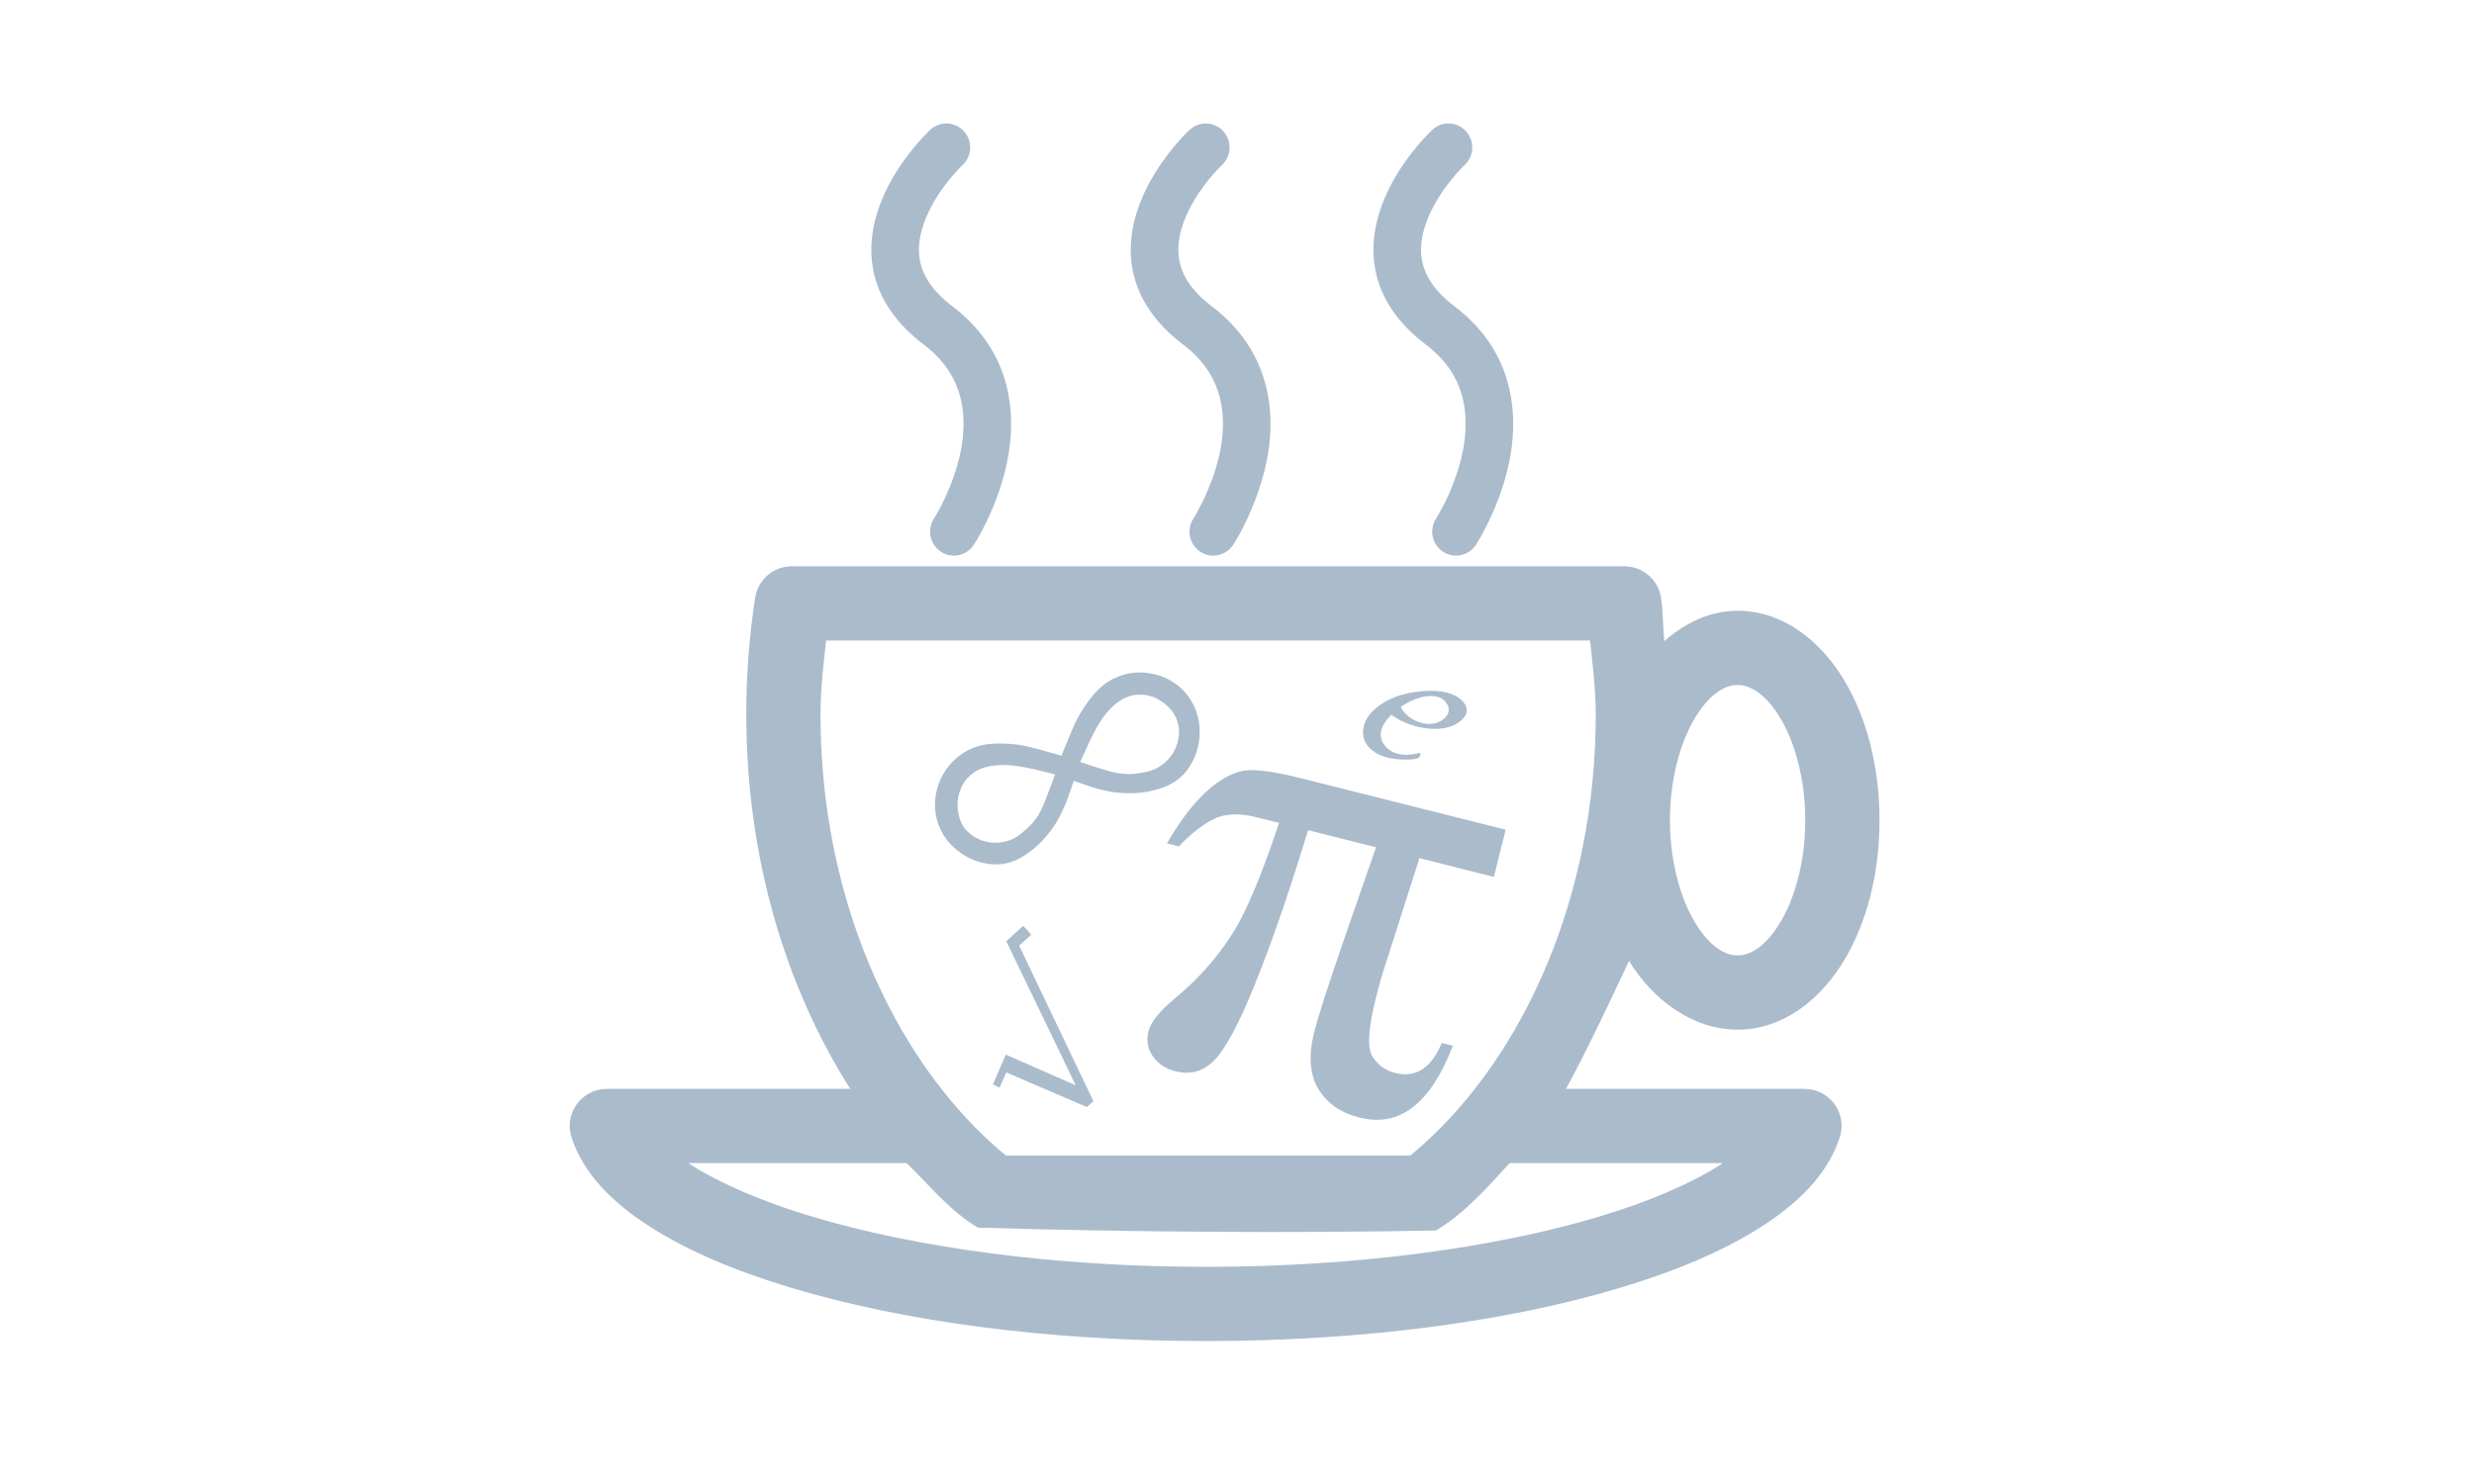 <svg height="72px" viewBox="0 0 120 120" xmlns="http://www.w3.org/2000/svg"><title>mismatchtea</title>
    <path d="M24.01 45.79C22.53 45.79 21.27 46.87 21.05 48.33 20.57 51.39 20.33 54.55 20.33 57.78 20.33 69.24 23.46 79.75 28.74 88.05L9.06 88.05C7.01 88.05 5.56 90.05 6.21 92 7.21 95 9.57 97.3 12.62 99.24 15.66 101.18 19.5 102.8 24.01 104.15 33.02 106.85 44.68 108.44 57.47 108.44 70.25 108.44 81.91 106.85 90.92 104.15 95.43 102.8 99.27 101.18 102.32 99.24 105.36 97.3 107.72 95 108.72 92 109.37 90.05 107.92 88.05 105.88 88.05L86.59 88.05C88.38 84.83 90.92 79.33 91.69 77.7 93.58 80.8 96.8 83.26 100.47 83.26 104.14 83.26 107.14 80.84 109.03 77.74 110.91 74.64 111.94 70.66 111.94 66.32 111.94 61.98 110.91 58.01 109.03 54.91 107.14 51.81 104.14 49.39 100.47 49.39 98.18 49.39 96.2 50.39 94.54 51.85 94.43 50.68 94.45 49.47 94.28 48.33 94.05 46.87 92.79 45.79 91.31 45.79L24.01 45.79ZM26.78 51.79L88.54 51.79C88.75 53.76 89 55.73 89 57.78 89 70.68 84.55 82.09 77.85 89.71 76.63 91.09 75.35 92.33 74.01 93.44L41.32 93.44C39.97 92.33 38.69 91.09 37.48 89.71 30.78 82.09 26.33 70.68 26.33 57.78 26.33 55.73 26.57 53.76 26.78 51.79L26.78 51.79ZM100.47 55.39C101.48 55.39 102.72 56.08 103.9 58.03 105.08 59.97 105.94 62.97 105.94 66.32 105.94 69.68 105.08 72.68 103.9 74.62 102.72 76.56 101.48 77.26 100.47 77.26 99.46 77.26 98.22 76.56 97.04 74.62 95.86 72.68 95 69.68 95 66.32 95 62.97 95.86 59.97 97.04 58.03 98.22 56.08 99.46 55.39 100.47 55.39L100.47 55.39ZM15.68 94.05L33.29 94.05C35.28 96 36.91 98.02 39.06 99.27 51.5 99.64 64.8 99.72 76.08 99.5 78.37 98.16 80.38 95.87 82.04 94.05L99.25 94.05C99.18 94.09 99.16 94.14 99.09 94.18 96.72 95.69 93.33 97.17 89.2 98.4 80.95 100.87 69.75 102.44 57.47 102.44 45.18 102.44 33.99 100.87 25.73 98.4 21.6 97.17 18.21 95.69 15.84 94.18 15.77 94.14 15.75 94.09 15.68 94.05L15.68 94.05ZM40.24 41.1C41.48 38.13 42.06 35.07 41.56 32.12 41.08 29.24 39.58 26.73 36.98 24.76 34.17 22.63 33.72 20.31 34.88 17.56 35.32 16.51 35.97 15.48 36.74 14.53 37.01 14.19 37.28 13.89 37.53 13.63 37.67 13.49 37.77 13.39 37.81 13.35 38.59 12.62 38.64 11.4 37.92 10.61 37.2 9.82 35.98 9.77 35.2 10.5 34.86 10.81 34.35 11.35 33.76 12.08 32.78 13.29 31.94 14.62 31.34 16.04 29.53 20.34 30.35 24.58 34.67 27.86 36.47 29.23 37.45 30.86 37.77 32.77 38.13 34.88 37.68 37.24 36.69 39.59 36.43 40.23 36.14 40.81 35.85 41.33 35.69 41.63 35.57 41.83 35.51 41.92 34.92 42.82 35.17 44.02 36.06 44.61 36.94 45.2 38.13 44.95 38.72 44.06 39.12 43.45 39.68 42.43 40.24 41.1L40.24 41.1ZM61.2 41.1C62.45 38.13 63.03 35.07 62.53 32.12 62.04 29.24 60.55 26.73 57.95 24.76 55.14 22.63 54.69 20.31 55.85 17.56 56.29 16.51 56.94 15.48 57.71 14.53 57.98 14.19 58.25 13.89 58.5 13.63 58.64 13.49 58.73 13.39 58.78 13.35 59.56 12.62 59.61 11.4 58.89 10.61 58.17 9.82 56.95 9.77 56.17 10.5 55.83 10.81 55.32 11.35 54.73 12.08 53.75 13.29 52.91 14.62 52.31 16.04 50.5 20.34 51.32 24.58 55.64 27.86 57.44 29.23 58.42 30.86 58.74 32.77 59.1 34.88 58.65 37.24 57.66 39.59 57.39 40.23 57.11 40.81 56.82 41.33 56.66 41.63 56.54 41.83 56.48 41.92 55.89 42.82 56.14 44.02 57.02 44.61 57.91 45.2 59.1 44.95 59.69 44.06 60.09 43.45 60.65 42.43 61.2 41.1L61.2 41.1ZM80.83 41.1C82.07 38.13 82.65 35.07 82.15 32.12 81.67 29.24 80.17 26.73 77.57 24.76 74.76 22.63 74.31 20.31 75.47 17.56 75.91 16.51 76.56 15.48 77.33 14.53 77.6 14.19 77.87 13.89 78.12 13.63 78.26 13.49 78.36 13.39 78.4 13.35 79.18 12.62 79.23 11.4 78.51 10.61 77.79 9.82 76.57 9.77 75.79 10.5 75.45 10.81 74.94 11.35 74.35 12.08 73.37 13.29 72.53 14.62 71.93 16.04 70.12 20.34 70.94 24.58 75.26 27.86 77.06 29.23 78.04 30.86 78.36 32.77 78.72 34.88 78.27 37.24 77.28 39.59 77.02 40.23 76.73 40.81 76.44 41.33 76.28 41.63 76.16 41.83 76.1 41.92 75.51 42.82 75.76 44.02 76.65 44.61 77.53 45.2 78.72 44.95 79.31 44.06 79.71 43.45 80.27 42.43 80.83 41.1L80.83 41.1ZM80.77 70.91L74.75 69.39 72.25 77.21C71.8 78.58 71.45 79.77 71.21 80.77 70.6 83.2 70.52 84.76 70.95 85.44 71.39 86.12 72 86.56 72.78 86.76 74.45 87.18 75.71 86.37 76.55 84.34L77.45 84.56C75.65 89.25 73.14 91.18 69.91 90.37 68.38 89.99 67.27 89.21 66.57 88.05 65.88 86.89 65.77 85.37 66.23 83.51 66.38 82.9 66.66 81.96 67.06 80.7 67.47 79.43 68.01 77.84 68.67 75.91L71.24 68.51 65.75 67.13C64.77 70.31 63.89 73.02 63.09 75.25 62.29 77.48 61.58 79.32 60.96 80.76 59.78 83.55 58.75 85.3 57.85 86.03 57.04 86.7 56.11 86.9 55.04 86.63 54.26 86.44 53.65 86.04 53.21 85.43 52.78 84.83 52.65 84.15 52.84 83.4 53.03 82.65 53.74 81.76 54.97 80.74 56.77 79.25 58.28 77.58 59.49 75.71 60.1 74.8 60.72 73.58 61.36 72.05 62.01 70.52 62.69 68.68 63.4 66.54L61.59 66.09C60.17 65.73 59.01 65.78 58.1 66.24 57.2 66.69 56.26 67.43 55.3 68.44L54.34 68.2C55.33 66.47 56.37 65.1 57.45 64.07 58.52 63.09 59.54 62.51 60.49 62.33 61.39 62.17 62.93 62.37 65.09 62.91L81.72 67.09 80.77 70.91 80.77 70.91ZM56.29 56.65C56.75 57.4 56.98 58.25 56.98 59.21 56.98 60.17 56.73 61.06 56.23 61.89 55.73 62.72 55.01 63.31 54.07 63.66 53.34 63.93 52.58 64.09 51.8 64.13 51.02 64.16 50.33 64.12 49.71 64.01 49.1 63.89 48.47 63.72 47.84 63.5 47.2 63.28 46.86 63.16 46.8 63.15 46.68 63.52 46.53 63.94 46.36 64.42 46.19 64.91 45.97 65.43 45.69 65.98 45.41 66.54 45.02 67.11 44.51 67.71 44 68.3 43.41 68.81 42.72 69.24 41.87 69.77 40.97 69.98 40.01 69.87 39.06 69.75 38.2 69.4 37.45 68.81 36.7 68.22 36.17 67.52 35.87 66.69 35.61 65.97 35.53 65.24 35.62 64.48 35.72 63.72 35.98 63.01 36.4 62.35 36.83 61.69 37.39 61.16 38.08 60.76 38.77 60.37 39.55 60.16 40.42 60.13 40.97 60.11 41.48 60.13 41.96 60.18 42.44 60.23 42.93 60.32 43.43 60.45 43.94 60.58 44.73 60.8 45.81 61.1 46.23 60.06 46.55 59.29 46.76 58.81 46.97 58.33 47.2 57.89 47.46 57.48 47.71 57.06 48.01 56.64 48.37 56.22 48.93 55.54 49.58 55.05 50.32 54.74 51.05 54.44 51.81 54.32 52.59 54.4 53.37 54.47 54.09 54.7 54.74 55.1 55.39 55.49 55.91 56.01 56.29 56.65L56.29 56.65ZM39.03 67.81C39.61 68.1 40.23 68.2 40.87 68.12 41.52 68.04 42.08 67.8 42.56 67.4 43.28 66.81 43.78 66.25 44.05 65.72 44.33 65.19 44.74 64.15 45.29 62.62 44.04 62.29 43.06 62.08 42.34 61.96 41.62 61.85 40.97 61.83 40.4 61.9 39.68 61.98 39.09 62.19 38.64 62.53 38.19 62.87 37.87 63.29 37.67 63.77 37.47 64.26 37.38 64.75 37.41 65.24 37.44 65.74 37.54 66.17 37.72 66.55 38.01 67.11 38.44 67.53 39.03 67.81L39.03 67.81ZM53.86 56.69C53.28 56.3 52.63 56.13 51.9 56.18 51.17 56.23 50.46 56.61 49.77 57.3 49.35 57.73 48.97 58.26 48.62 58.9 48.27 59.54 47.84 60.45 47.33 61.62 48.34 61.96 49.11 62.2 49.64 62.35 50.17 62.5 50.66 62.58 51.12 62.59 51.57 62.61 52.11 62.54 52.74 62.4 53.35 62.26 53.89 61.96 54.35 61.49 54.81 61.03 55.11 60.48 55.24 59.84 55.38 59.2 55.32 58.6 55.06 58.02 54.84 57.52 54.44 57.07 53.86 56.69L53.86 56.69ZM46.96 87.76L41.35 76.11 42.72 74.86 43.37 75.58 42.39 76.47 48.39 89.04 47.87 89.52 41.35 86.72 40.8 87.95 40.27 87.69 41.31 85.28 46.96 87.76 46.96 87.76ZM74.71 61.25C74.58 61.36 74.24 61.42 73.7 61.42 72.25 61.43 71.23 61.08 70.62 60.38 70.25 59.95 70.12 59.45 70.22 58.88 70.31 58.3 70.63 57.79 71.15 57.33 72.1 56.5 73.37 56.02 74.97 55.89 76.57 55.76 77.67 56.05 78.29 56.76 78.73 57.27 78.67 57.77 78.13 58.25 77.52 58.78 76.66 59.01 75.56 58.92 74.46 58.83 73.43 58.46 72.46 57.8 71.53 58.76 71.37 59.6 71.98 60.32 72.59 61.02 73.54 61.21 74.82 60.87 74.84 61.04 74.8 61.16 74.71 61.25L74.71 61.25ZM73.47 57.54C73.91 58.07 74.47 58.38 75.12 58.5 75.77 58.61 76.31 58.48 76.74 58.11 77.22 57.68 77.25 57.22 76.82 56.72 76.51 56.36 76.01 56.22 75.34 56.3 74.66 56.38 73.96 56.67 73.24 57.16 73.3 57.31 73.38 57.44 73.47 57.54L73.47 57.54Z" fill="#abc"/></svg>